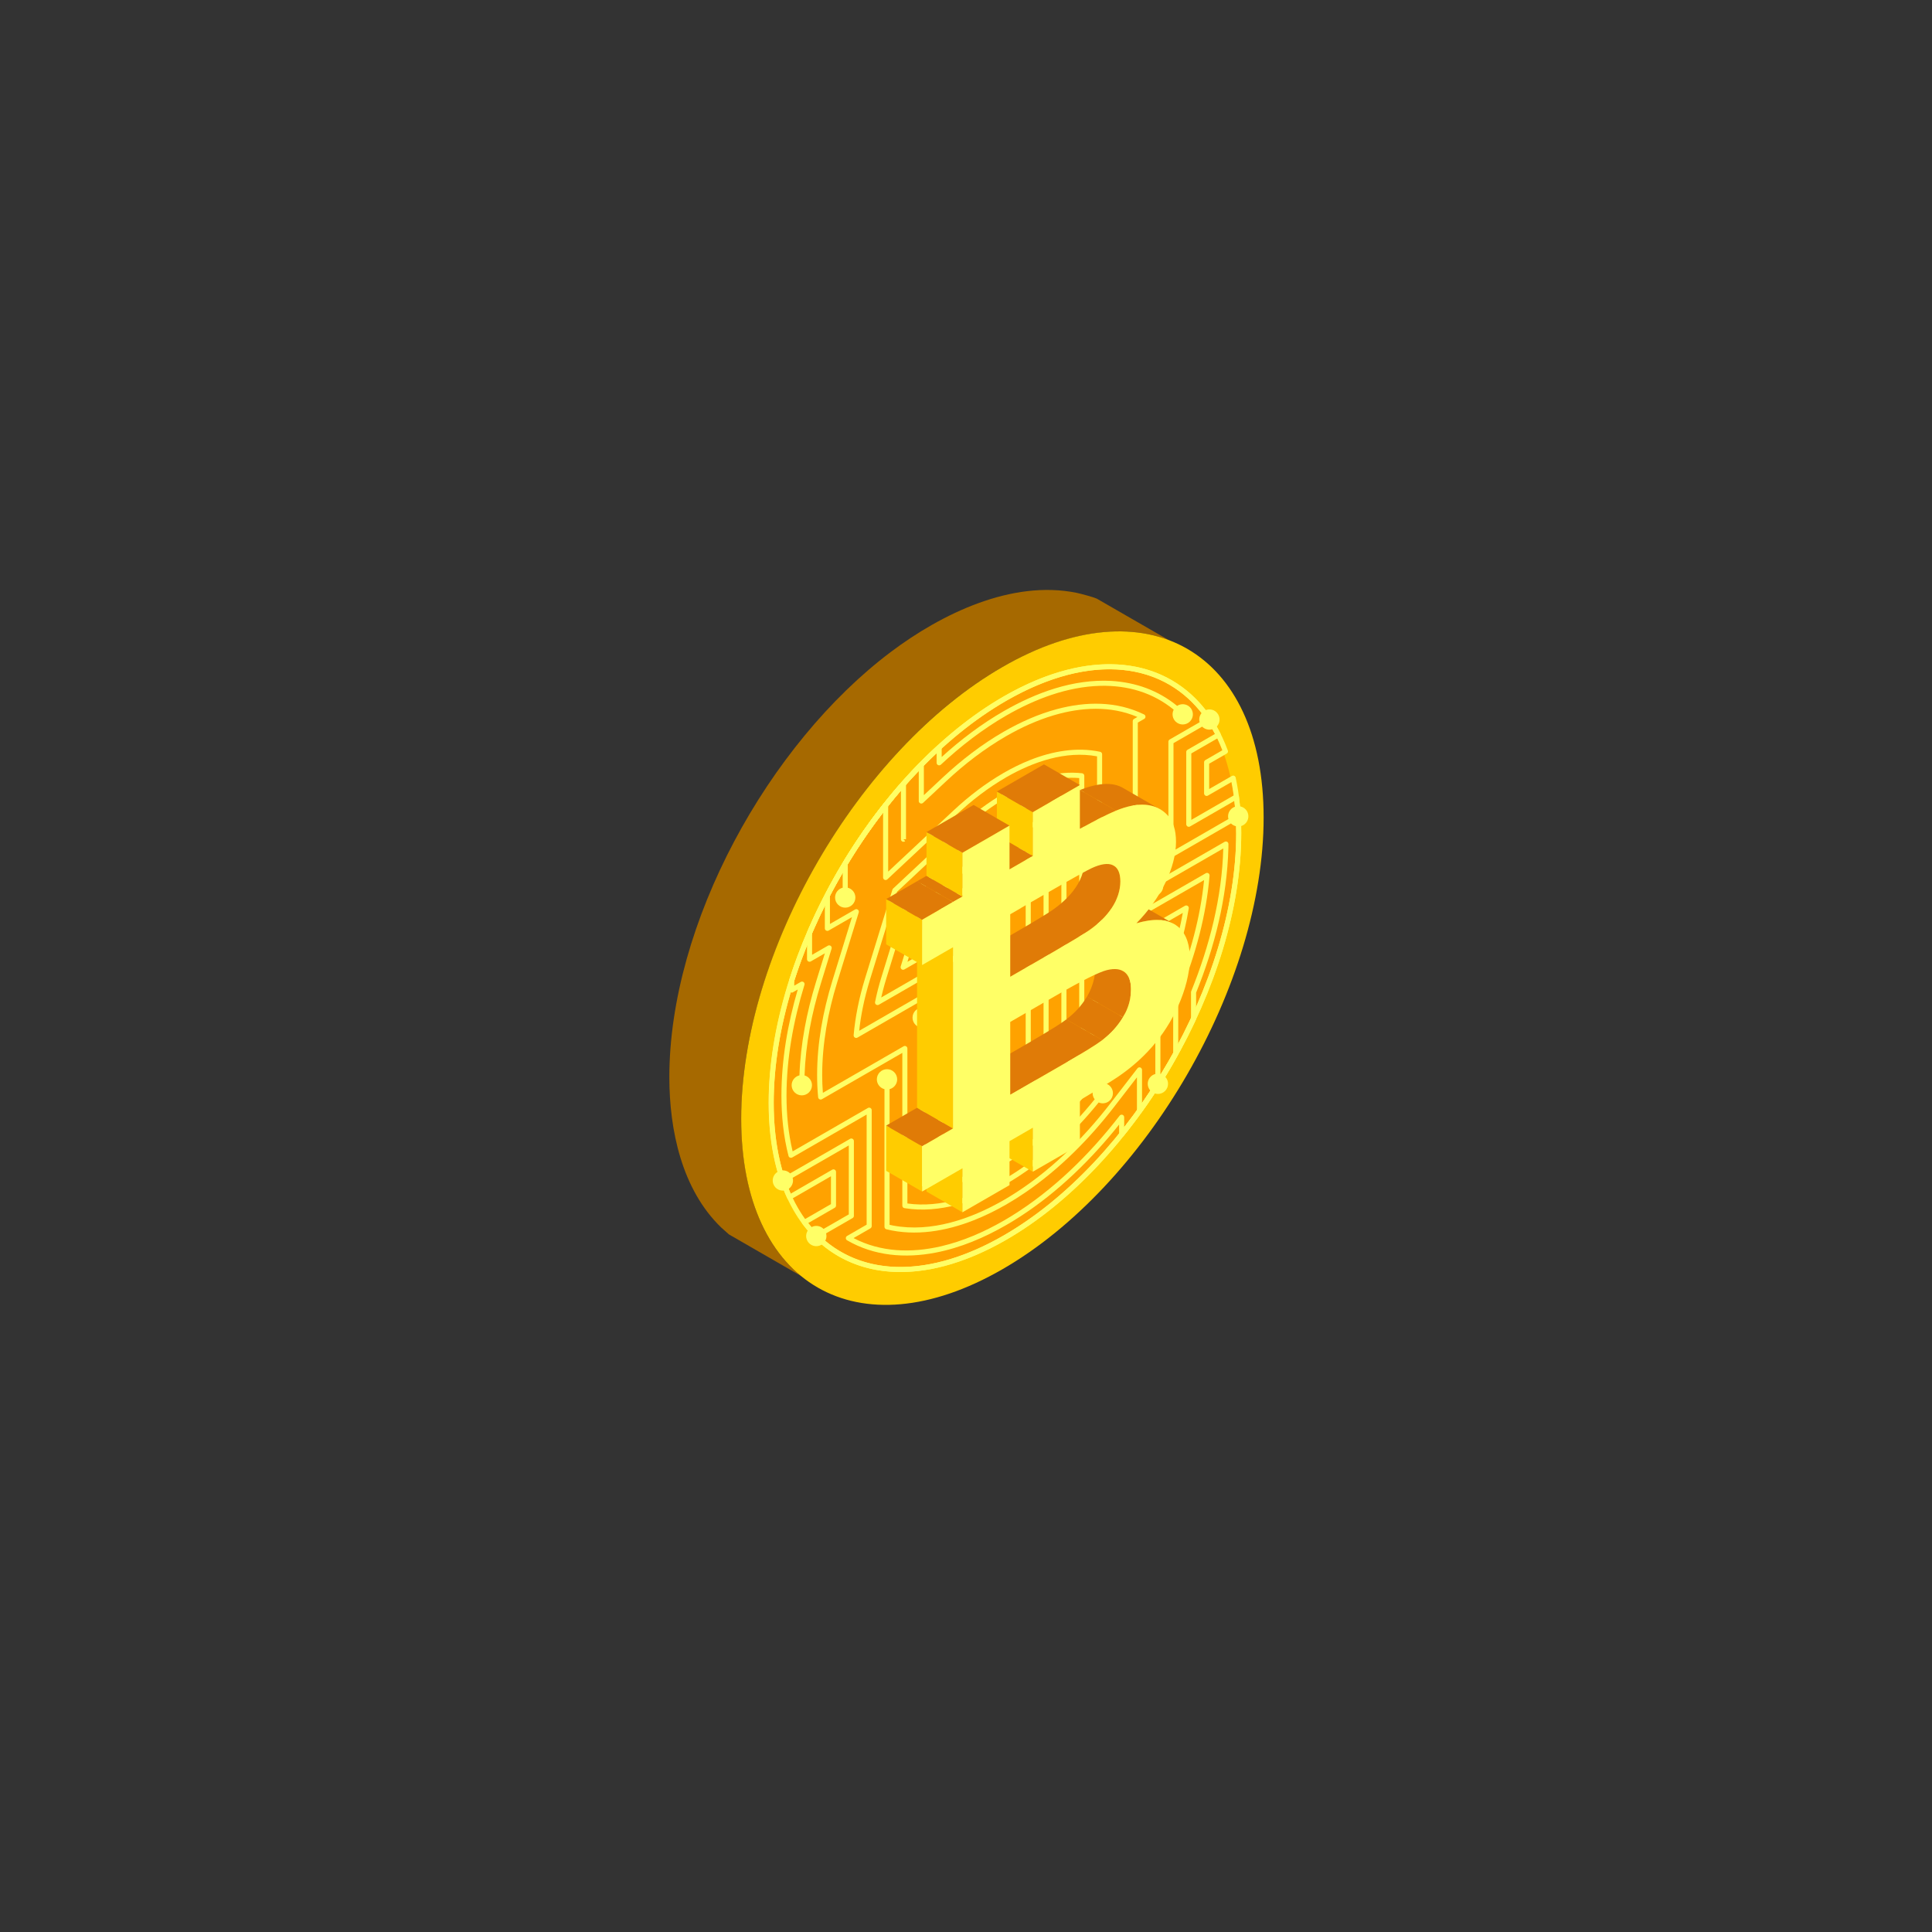 <svg xmlns="http://www.w3.org/2000/svg" width="375" viewBox="0 0 375 375" height="375" version="1.0"><rect x="0" y="0" width="375" height="375" fill="#333333" stroke="none"/><defs><clipPath id="a"><path d="M 129.844 114 L 227 114 L 227 248 L 129.844 248 Z M 129.844 114"/></clipPath><clipPath id="b"><path d="M 143 122 L 245.344 122 L 245.344 254 L 143 254 Z M 143 122"/></clipPath></defs><g clip-path="url(#a)"><path fill="#A66900" d="M 226.82 124.223 L 212.867 116.184 C 212.215 115.891 209.734 115.223 208.965 115.066 C 196.344 112.508 182.719 119.16 172.898 126.551 C 149.164 144.398 129.91 179.242 129.918 209.098 C 129.922 219.344 132.34 230.883 139.988 238.262 L 141.492 239.602 L 155.445 247.645 C 154.379 246.695 153.488 245.918 152.527 244.828 C 143.996 235.191 142.957 220.086 144.453 207.902 C 148.07 178.457 168.668 144.387 194.57 129.465 C 203.457 124.348 214.68 120.668 224.906 123.594 L 226.82 124.223" fill-rule="evenodd"/></g><g clip-path="url(#b)"><path fill="#FC0" d="M 143.867 217.141 C 143.867 249.418 166.566 262.504 194.566 246.363 C 222.57 230.223 245.266 190.973 245.27 158.691 C 245.27 126.41 222.57 113.324 194.57 129.465 C 166.566 145.605 143.871 184.859 143.867 217.141" fill-rule="evenodd"/></g><path fill="#FFA200" d="M 149.191 214.07 C 149.191 242.961 169.504 254.672 194.566 240.227 C 219.629 225.781 239.945 190.652 239.945 161.762 C 239.945 132.871 219.633 121.156 194.57 135.605 C 169.508 150.051 149.195 185.18 149.191 214.07" fill-rule="evenodd"/><path fill="#FFA200" d="M 237.371 145.848 L 233.715 147.957 L 233.715 154.004 L 238.871 151.031 C 239.574 154.281 239.945 157.863 239.945 161.762 C 239.945 190.652 219.629 225.781 194.566 240.227 C 169.504 254.672 149.191 242.961 149.191 214.07 C 149.195 185.18 169.508 150.051 194.57 135.605 C 214.34 124.207 231.152 129.094 237.371 145.848" fill-rule="evenodd"/><path fill="#FFA200" d="M 235.992 142.652 L 230.25 145.961 L 230.25 159.992 L 239.496 154.664 C 239.789 156.898 239.945 159.262 239.945 161.762 C 239.945 190.652 219.629 225.781 194.566 240.227 C 178.043 249.754 163.582 247.902 155.648 237.254 L 161.289 234.004 L 161.289 227.465 L 152.762 232.383 C 150.461 227.445 149.191 221.297 149.191 214.07 C 149.195 185.18 169.508 150.051 194.57 135.605 C 213.023 124.969 228.898 128.512 235.992 142.652" fill-rule="evenodd"/><path fill="#FFA200" d="M 165.691 200.977 L 182.066 191.539 L 182.066 225.355 C 185.926 225.254 190.18 223.926 194.566 221.395 C 200.008 218.262 205.277 213.504 209.895 207.523 L 217.328 197.898 L 217.328 196.07 L 219.367 191.062 C 219.516 190.695 219.66 190.332 219.801 189.965 L 209.477 195.918 L 209.477 150.578 C 205.039 150.074 199.914 151.352 194.57 154.434 C 191.633 156.125 188.719 158.305 185.914 160.93 L 173.195 172.828 L 167.895 190.023 C 166.734 193.789 165.996 197.469 165.691 200.977" fill-rule="evenodd"/><path fill="#FFA200" d="M 169.84 194.598 L 185.527 185.551 L 185.527 220.727 C 188.379 220.32 191.434 219.211 194.566 217.406 C 199.359 214.641 203.996 210.461 208.062 205.191 L 213.867 197.676 L 213.867 197.379 L 206.016 201.902 L 206.016 154.934 C 202.52 154.934 198.617 156.094 194.57 158.426 C 191.984 159.918 189.414 161.836 186.945 164.148 L 175.746 174.625 L 171.074 189.777 C 170.57 191.402 170.16 193.012 169.84 194.598" fill-rule="evenodd"/><path fill="#FFA200" d="M 174.801 187.742 L 188.992 179.566 L 188.992 215.812 C 190.789 215.312 192.66 214.512 194.566 213.414 C 197.328 211.824 200.02 209.695 202.551 207.105 L 202.551 159.523 C 200.047 159.852 197.348 160.816 194.57 162.418 C 192.332 163.707 190.113 165.363 187.977 167.363 L 178.293 176.422 L 174.801 187.742" fill-rule="evenodd"/><path fill="#FFA200" d="M 180.07 180.715 L 192.453 173.578 L 192.453 210.504 C 193.148 210.191 193.855 209.832 194.566 209.422 C 196.109 208.535 197.625 207.449 199.09 206.184 L 199.09 164.438 C 197.633 164.859 196.117 165.52 194.57 166.41 C 192.68 167.496 190.809 168.895 189.004 170.582 L 180.84 178.219 L 180.07 180.715" fill-rule="evenodd"/><path fill="#FF6" d="M 238.074 146.289 L 234.699 148.234 L 234.699 153.152 L 239.117 150.605 C 239.352 150.469 239.652 150.551 239.789 150.785 C 239.812 150.832 239.832 150.879 239.844 150.93 C 240.199 152.578 240.473 154.32 240.656 156.148 C 240.836 157.949 240.93 159.82 240.93 161.758 L 240.926 161.758 C 240.926 176.293 235.824 192.383 227.57 206.656 C 219.32 220.922 207.91 233.383 195.305 240.648 C 187.941 244.891 180.977 246.902 174.793 246.902 C 170.309 246.902 166.238 245.848 162.727 243.824 C 159.215 241.801 156.266 238.805 154.023 234.93 C 150.934 229.582 149.191 222.555 149.191 214.066 C 149.191 199.535 154.297 183.441 162.551 169.172 C 170.801 154.902 182.207 142.445 194.816 135.176 L 194.812 135.176 C 197.59 133.578 200.305 132.297 202.941 131.32 C 210.191 128.641 216.859 128.258 222.527 129.93 C 228.215 131.605 232.879 135.344 236.09 140.895 L 236.094 140.895 C 236.941 142.367 237.688 143.961 238.324 145.676 C 238.414 145.918 238.301 146.18 238.074 146.289 Z M 233.961 147.531 L 237.254 145.629 C 236.672 144.113 235.996 142.695 235.242 141.391 L 235.242 141.387 C 232.16 136.059 227.691 132.473 222.25 130.871 C 216.785 129.258 210.328 129.637 203.281 132.242 C 200.695 133.199 198.027 134.457 195.309 136.027 L 195.305 136.027 C 182.852 143.203 171.57 155.535 163.402 169.664 C 155.23 183.793 150.176 199.711 150.176 214.066 C 150.176 222.375 151.867 229.238 154.875 234.441 C 157.027 238.164 159.855 241.035 163.219 242.973 C 166.582 244.91 170.488 245.922 174.793 245.922 C 180.809 245.922 187.609 243.953 194.812 239.801 C 207.266 232.621 218.547 220.293 226.719 206.16 C 234.891 192.031 239.945 176.113 239.945 161.758 L 239.941 161.758 C 239.941 159.832 239.852 157.996 239.676 156.246 C 239.523 154.703 239.301 153.219 239.02 151.793 L 234.492 154.402 C 234.41 154.461 234.312 154.496 234.203 154.496 C 233.934 154.496 233.711 154.273 233.711 154.004 L 233.711 147.953 L 233.715 147.953 C 233.715 147.785 233.801 147.621 233.961 147.531" fill-rule="evenodd"/><path fill="#FF6" d="M 236.719 143.078 L 231.234 146.238 L 231.234 159.137 L 239.742 154.234 C 239.977 154.102 240.277 154.18 240.414 154.414 C 240.449 154.48 240.473 154.551 240.477 154.621 C 240.625 155.758 240.738 156.922 240.816 158.113 C 240.891 159.285 240.926 160.5 240.926 161.758 C 240.926 176.293 235.824 192.383 227.57 206.656 C 219.32 220.922 207.914 233.379 195.305 240.648 C 187.102 245.379 179.387 247.332 172.699 246.824 C 165.723 246.293 159.871 243.082 155.746 237.547 C 155.582 237.328 155.629 237.02 155.848 236.859 C 155.871 236.844 155.895 236.828 155.918 236.816 L 161.289 233.719 L 161.289 228.312 L 153.5 232.805 C 153.262 232.941 152.961 232.859 152.824 232.625 L 152.805 232.586 C 151.625 230.051 150.711 227.199 150.098 224.055 C 149.504 221.004 149.191 217.668 149.191 214.066 C 149.191 199.535 154.297 183.441 162.551 169.172 C 170.801 154.902 182.207 142.445 194.816 135.176 C 195.848 134.582 196.875 134.031 197.891 133.523 C 206.23 129.352 213.977 128.102 220.535 129.434 C 227.129 130.77 232.516 134.707 236.094 140.895 L 236.109 140.922 C 236.391 141.414 236.66 141.914 236.922 142.43 C 237.039 142.668 236.949 142.953 236.719 143.078 Z M 230.496 145.531 L 235.832 142.457 C 235.648 142.102 235.457 141.754 235.258 141.414 L 235.242 141.387 C 231.809 135.449 226.652 131.676 220.34 130.395 C 213.992 129.105 206.465 130.332 198.332 134.398 C 197.332 134.898 196.32 135.441 195.305 136.027 C 182.852 143.203 171.57 155.535 163.402 169.664 C 155.23 183.793 150.176 199.711 150.176 214.066 C 150.176 217.598 150.48 220.871 151.066 223.871 C 151.625 226.734 152.434 229.344 153.477 231.684 L 161.535 227.035 C 161.609 226.996 161.691 226.969 161.781 226.969 C 162.055 226.969 162.273 227.191 162.273 227.461 L 162.273 234 C 162.273 234.172 162.184 234.336 162.027 234.426 L 156.871 237.398 C 160.797 242.43 166.277 245.348 172.773 245.844 C 179.27 246.34 186.789 244.426 194.812 239.801 C 207.266 232.621 218.547 220.293 226.719 206.16 C 234.891 192.031 239.945 176.113 239.945 161.758 C 239.945 160.543 239.906 159.348 239.832 158.172 C 239.773 157.242 239.691 156.34 239.59 155.457 L 231.02 160.398 C 230.941 160.449 230.844 160.484 230.742 160.484 C 230.469 160.484 230.25 160.262 230.25 159.988 L 230.25 145.957 C 230.25 145.789 230.34 145.625 230.496 145.531" fill-rule="evenodd"/><path fill="#FF6" d="M 235.73 141.367 C 236.676 140.816 236.996 139.621 236.453 138.676 C 235.906 137.734 234.703 137.414 233.758 137.953 C 232.961 138.418 232.609 139.34 232.844 140.188 L 227.035 143.535 C 226.887 143.621 226.793 143.777 226.785 143.941 L 226.785 165.977 C 226.785 166.379 227.242 166.598 227.555 166.387 L 238.934 159.828 C 239.547 160.453 240.527 160.609 241.328 160.156 C 242.27 159.605 242.59 158.414 242.051 157.465 C 241.5 156.523 240.301 156.203 239.352 156.742 C 238.559 157.207 238.203 158.129 238.438 158.977 L 227.773 165.125 L 227.773 144.246 L 233.336 141.039 C 233.953 141.664 234.934 141.82 235.73 141.367 Z M 152.941 230.84 C 152.008 231.383 150.781 231.059 150.246 230.121 C 149.699 229.184 150.027 227.969 150.969 227.43 C 151.754 226.973 152.75 227.133 153.363 227.754 L 164.973 221.062 C 165.285 220.852 165.738 221.07 165.738 221.473 L 165.738 236.016 C 165.73 236.184 165.637 236.34 165.492 236.422 L 160.344 239.391 C 160.578 240.234 160.227 241.156 159.43 241.621 C 158.484 242.164 157.281 241.844 156.734 240.902 C 156.191 239.953 156.516 238.762 157.457 238.211 C 158.258 237.754 159.238 237.91 159.852 238.535 L 164.75 235.711 L 164.75 222.328 L 153.855 228.605 C 154.09 229.449 153.734 230.387 152.941 230.84" fill-rule="evenodd"/><path fill="#FF6" d="M 228.184 140.055 C 228.961 140.816 230.207 140.809 230.973 140.035 C 231.738 139.254 231.723 138.02 230.953 137.25 C 230.273 136.586 229.238 136.508 228.477 137.012 C 224.82 134.012 220.5 132.449 215.676 132.164 C 208.316 131.773 201.105 134.426 194.812 138.039 C 190.508 140.52 186.457 143.578 182.781 146.93 L 182.781 145.07 C 182.781 144.637 182.262 144.418 181.953 144.711 C 178.457 147.906 175.254 151.355 172.266 155.027 C 165.926 162.855 160.664 171.598 156.684 180.848 C 155.375 183.898 154.211 186.988 153.199 190.152 C 153.176 190.223 153.172 190.289 153.176 190.352 L 153.176 192.168 C 153.176 192.574 153.633 192.793 153.941 192.582 L 154.844 192.062 C 152.887 198.738 151.684 205.668 151.676 212.637 C 151.676 216.566 152.066 220.547 153.047 224.359 C 153.141 224.723 153.543 224.816 153.801 224.648 L 168.215 216.34 L 168.215 237.707 L 164.418 239.895 C 164.273 239.977 164.18 240.137 164.176 240.301 C 164.168 240.5 164.27 240.66 164.418 240.746 C 169.707 243.805 175.691 244.27 181.609 243.133 C 186.461 242.191 191.039 240.242 195.305 237.785 C 202.922 233.398 209.664 227.266 215.324 220.582 C 215.969 219.824 216.598 219.055 217.219 218.277 L 217.219 220.191 C 217.219 220.629 217.75 220.852 218.055 220.543 L 218.094 220.5 C 223.656 213.594 228.371 205.957 232.117 197.922 C 232.16 197.836 232.172 197.746 232.164 197.664 L 232.164 192.68 C 235.762 183.801 238.188 174.195 238.43 164.594 C 238.434 164.336 238.438 164.082 238.441 163.824 C 238.441 163.59 238.285 163.391 238.055 163.34 C 237.93 163.312 237.805 163.336 237.703 163.395 L 225.227 170.586 C 224.609 169.957 223.629 169.805 222.832 170.258 C 221.887 170.809 221.566 172 222.109 172.949 C 222.656 173.891 223.859 174.211 224.805 173.672 C 225.602 173.207 225.953 172.285 225.719 171.438 L 237.438 164.684 C 237.191 174.152 234.762 183.641 231.219 192.387 C 231.191 192.445 231.176 192.512 231.176 192.582 L 231.176 197.605 C 227.676 205.102 223.309 212.258 218.203 218.777 L 218.203 216.852 C 218.203 216.738 218.164 216.629 218.09 216.535 C 217.887 216.293 217.512 216.301 217.32 216.551 C 211.48 224.109 204.418 231.039 196.258 236.074 C 195.777 236.367 195.297 236.652 194.812 236.934 C 191 239.125 186.957 240.898 182.664 241.902 C 176.891 243.234 170.957 243.074 165.672 240.312 L 168.922 238.438 C 168.969 238.414 169.012 238.383 169.055 238.344 C 169.148 238.242 169.199 238.133 169.199 237.992 L 169.199 215.488 C 169.199 215.109 168.793 214.871 168.461 215.059 L 153.848 223.484 C 153.004 219.938 152.66 216.277 152.66 212.637 C 152.672 205.352 154.008 198.117 156.141 191.168 C 156.156 191.125 156.164 191.078 156.168 191.035 C 156.18 190.645 155.766 190.395 155.426 190.59 L 154.164 191.316 L 154.164 190.379 C 156.723 182.406 160.277 174.773 164.617 167.617 C 169.387 159.781 175.102 152.488 181.793 146.199 L 181.793 148.059 C 181.797 148.082 181.797 148.109 181.801 148.133 C 181.867 148.527 182.332 148.688 182.625 148.418 C 186.504 144.797 190.707 141.547 195.309 138.891 C 200.863 135.703 207.113 133.285 213.59 133.117 C 218.91 133.004 223.777 134.445 227.816 137.746 C 227.426 138.492 227.555 139.43 228.184 140.055" fill-rule="evenodd"/><path fill="#FF6" d="M 174.141 209.5 C 174.141 208.414 173.254 207.527 172.168 207.527 C 171.082 207.527 170.195 208.414 170.195 209.5 C 170.195 210.414 170.828 211.188 171.676 211.406 L 171.676 238.125 C 171.676 238.371 171.848 238.551 172.051 238.602 L 172.051 238.605 C 177.727 239.996 183.645 238.961 189.004 236.855 C 191.184 235.996 193.273 234.961 195.305 233.797 C 196.609 233.043 197.879 232.238 199.121 231.387 C 205.699 226.867 211.398 221.109 216.27 214.82 L 220.68 209.109 L 220.68 215.645 C 220.68 216.082 221.211 216.301 221.52 215.996 C 221.539 215.973 221.559 215.953 221.574 215.93 C 224.148 212.359 226.508 208.617 228.641 204.762 C 228.695 204.668 228.711 204.566 228.699 204.473 L 228.699 193.551 L 229.172 192.387 C 232.074 185.25 234.129 177.652 234.777 169.961 C 234.797 169.75 234.668 169.539 234.469 169.461 C 234.312 169.402 234.156 169.426 234.031 169.5 L 220.848 177.098 L 220.848 140.254 L 222.09 139.539 C 222.238 139.457 222.332 139.297 222.336 139.133 C 222.344 138.922 222.227 138.754 222.062 138.672 C 216.715 136.059 210.805 136.129 205.152 137.637 C 201.516 138.613 198.07 140.16 194.812 142.031 C 190.527 144.496 186.59 147.551 182.98 150.914 L 179.32 154.34 L 179.32 148.41 C 179.32 147.977 178.785 147.754 178.48 148.062 L 178.473 148.066 C 175.188 151.41 172.16 155 169.371 158.766 C 164.312 165.617 160.047 173.039 156.68 180.859 C 156.648 180.926 156.637 180.996 156.641 181.066 L 156.641 186.184 C 156.641 186.586 157.094 186.805 157.406 186.594 L 160.102 185.039 L 158.379 190.621 C 156.574 196.492 155.387 202.582 155.172 208.727 C 154.305 208.934 153.656 209.715 153.656 210.641 C 153.656 211.727 154.543 212.609 155.629 212.609 C 156.715 212.609 157.605 211.727 157.605 210.641 C 157.605 209.738 156.988 208.973 156.16 208.742 C 156.371 202.695 157.543 196.691 159.324 190.914 L 161.41 184.141 C 161.426 184.098 161.434 184.051 161.434 184.008 C 161.449 183.617 161.031 183.367 160.695 183.559 L 157.625 185.328 L 157.625 181.156 C 161.93 171.18 167.75 161.77 174.816 153.508 C 175.957 152.184 177.125 150.891 178.332 149.629 L 178.332 155.477 C 178.332 155.504 178.336 155.527 178.336 155.555 C 178.402 155.945 178.867 156.105 179.164 155.836 L 183.656 151.633 C 187.199 148.316 191.098 145.316 195.309 142.883 C 198.227 141.203 201.297 139.797 204.527 138.836 C 209.883 137.254 215.59 136.941 220.77 139.164 L 220.141 139.523 C 220.094 139.547 220.051 139.578 220.008 139.621 C 219.914 139.719 219.863 139.832 219.863 139.973 L 219.863 177.953 C 219.863 178.328 220.27 178.566 220.602 178.379 L 233.711 170.824 C 232.988 178.09 231 185.266 228.258 192.016 L 227.754 193.258 C 227.73 193.316 227.715 193.383 227.715 193.457 L 227.715 204.398 C 225.859 207.738 223.848 210.961 221.668 214.094 L 221.668 207.664 C 221.668 207.551 221.629 207.441 221.551 207.348 C 221.352 207.105 220.977 207.113 220.781 207.363 L 215.488 214.219 C 210.082 221.219 203.504 227.656 195.926 232.281 C 195.555 232.508 195.188 232.727 194.812 232.941 C 188.453 236.598 180.77 239.27 173.363 237.883 C 173.129 237.836 172.895 237.789 172.664 237.734 L 172.664 211.406 C 173.512 211.188 174.141 210.414 174.141 209.5" fill-rule="evenodd"/><path fill="#FF6" d="M 222.773 210.367 C 222.773 211.449 223.66 212.336 224.746 212.336 C 225.832 212.336 226.719 211.449 226.719 210.367 C 226.719 209.453 226.086 208.68 225.238 208.461 L 225.238 194.422 L 226.219 192.008 C 228.277 186.938 229.836 181.719 230.738 176.32 C 230.809 175.852 230.281 175.605 229.961 175.836 L 218.301 182.559 C 217.684 181.934 216.703 181.777 215.906 182.234 C 214.965 182.785 214.641 183.977 215.184 184.926 C 215.73 185.867 216.934 186.184 217.879 185.645 C 218.676 185.18 219.027 184.258 218.793 183.414 L 229.582 177.191 C 228.68 182.141 227.199 186.98 225.305 191.637 L 224.293 194.129 C 224.266 194.188 224.25 194.254 224.25 194.328 L 224.25 208.461 C 223.402 208.68 222.773 209.453 222.773 210.367 Z M 212.484 210.984 C 213.152 210.121 214.387 209.965 215.254 210.625 C 216.113 211.301 216.277 212.52 215.609 213.391 C 215.043 214.121 214.062 214.344 213.25 213.988 C 208.238 220.176 202.215 225.809 195.32 229.797 L 195.305 229.805 C 189.441 233.18 182.395 235.621 175.551 234.5 C 175.332 234.461 175.141 234.277 175.141 234.016 L 175.141 204.363 L 159.539 213.355 C 159.348 213.465 159.094 213.449 158.918 213.254 C 158.852 213.176 158.812 213.078 158.801 212.977 C 158.66 211.547 158.602 210.082 158.602 208.645 C 158.602 202.449 159.746 196.285 161.559 190.375 L 165.371 178.012 L 160.867 180.605 C 160.555 180.816 160.102 180.598 160.102 180.195 L 160.102 173.809 C 160.094 173.719 160.109 173.625 160.156 173.527 L 160.543 172.793 C 164.535 165.285 169.359 158.184 174.992 151.805 L 175.016 151.777 C 175.324 151.473 175.855 151.691 175.855 152.129 L 175.855 162.898 L 175.363 162.898 L 175.699 163.258 C 175.633 163.316 175.547 163.367 175.457 163.379 C 175.105 163.449 174.848 163.152 174.871 162.855 L 174.871 153.445 C 169.512 159.684 164.891 166.594 161.09 173.875 L 161.09 179.34 L 165.965 176.531 C 166.301 176.34 166.715 176.586 166.703 176.977 C 166.703 177.023 166.695 177.07 166.68 177.109 L 162.5 190.664 C 160.715 196.445 159.586 202.586 159.586 208.645 L 159.586 208.652 C 159.586 209.812 159.629 210.965 159.719 212.117 L 175.387 203.086 C 175.719 202.895 176.125 203.133 176.125 203.512 L 176.125 233.594 C 182.609 234.512 189.266 232.141 194.812 228.949 C 201.602 225.027 207.543 219.469 212.477 213.375 C 211.953 212.684 211.93 211.711 212.484 210.984" fill-rule="evenodd"/><path fill="#FF6" d="M 181.066 197.523 C 181.066 196.441 180.18 195.555 179.094 195.555 C 178.008 195.555 177.121 196.441 177.121 197.523 C 177.121 198.438 177.754 199.211 178.602 199.43 L 178.602 229.77 C 178.602 230.059 178.836 230.25 179.082 230.262 C 184.766 230.672 190.445 228.609 195.305 225.812 L 195.32 225.805 C 202.059 221.91 207.867 216.277 212.605 210.156 L 221.672 198.414 C 221.742 198.328 221.777 198.223 221.777 198.117 L 221.777 195.293 L 223.266 191.625 C 224.402 188.828 225.371 185.977 226.141 183.059 L 226.16 182.988 C 226.277 182.527 225.754 182.215 225.406 182.457 L 213.922 189.074 L 213.922 146.402 C 213.922 146.148 213.746 145.969 213.535 145.922 C 208.973 144.945 204.246 145.82 199.965 147.508 C 198.18 148.215 196.477 149.059 194.812 150.016 L 194.805 150.02 C 191.266 152.066 188.027 154.559 185.039 157.352 L 172.395 169.18 L 172.395 156.273 C 172.395 155.836 171.863 155.617 171.555 155.922 L 171.516 155.969 C 168.66 159.566 166.043 163.359 163.664 167.289 L 163.645 167.344 L 163.637 167.336 C 163.574 167.438 163.555 167.543 163.562 167.641 L 163.562 172.301 C 162.715 172.52 162.086 173.293 162.086 174.207 C 162.086 175.293 162.973 176.176 164.059 176.176 C 165.145 176.176 166.031 175.293 166.031 174.207 C 166.031 173.293 165.398 172.52 164.551 172.301 L 164.551 167.727 C 166.652 164.262 168.938 160.918 171.406 157.707 L 171.406 170.277 C 171.387 170.57 171.645 170.871 171.996 170.801 C 172.086 170.785 172.172 170.738 172.238 170.676 L 185.715 158.07 C 188.652 155.324 191.824 152.883 195.309 150.867 C 200.531 147.863 206.855 145.664 212.938 146.805 L 212.938 189.926 C 212.938 190.305 213.344 190.543 213.676 190.352 L 224.891 183.891 C 224.184 186.387 223.332 188.852 222.352 191.254 L 220.832 195 C 220.805 195.059 220.789 195.125 220.789 195.199 L 220.789 197.949 L 211.824 209.555 C 207.168 215.578 201.441 221.133 194.812 224.961 C 190.258 227.582 184.922 229.566 179.586 229.305 L 179.586 199.43 C 180.438 199.211 181.066 198.438 181.066 197.523" fill-rule="evenodd"/><path fill="#FF6" d="M 166.766 200.074 L 182.312 191.113 C 182.547 190.977 182.848 191.059 182.98 191.293 C 183.027 191.371 183.047 191.453 183.047 191.539 L 183.051 191.539 L 183.051 224.84 C 184.785 224.746 186.605 224.402 188.488 223.805 C 190.543 223.156 192.664 222.207 194.812 220.969 C 197.512 219.414 200.164 217.457 202.715 215.148 C 205.262 212.844 207.707 210.188 209.996 207.223 L 217.328 197.727 L 217.328 196.07 C 217.328 196.004 217.34 195.941 217.363 195.883 L 219.309 191.098 L 210.215 196.34 C 209.98 196.477 209.68 196.395 209.543 196.16 C 209.496 196.082 209.477 195.996 209.477 195.914 L 209.477 151.023 C 207.422 150.844 205.227 151.055 202.926 151.648 C 200.48 152.281 197.922 153.352 195.309 154.855 C 193.848 155.699 192.395 156.66 190.965 157.734 C 189.543 158.801 188.133 159.988 186.746 161.285 L 174.121 173.094 L 168.855 190.168 C 168.281 192.031 167.812 193.871 167.449 195.676 C 167.152 197.16 166.922 198.625 166.766 200.074 Z M 182.062 192.387 L 166.465 201.379 C 166.375 201.441 166.262 201.477 166.141 201.465 C 165.867 201.441 165.668 201.203 165.691 200.934 C 165.844 199.168 166.109 197.348 166.484 195.484 C 166.855 193.641 167.332 191.766 167.914 189.879 L 173.215 172.695 C 173.238 172.613 173.281 172.531 173.352 172.469 L 186.07 160.57 C 187.477 159.254 188.914 158.043 190.375 156.949 C 191.844 155.848 193.328 154.863 194.812 154.008 L 194.816 154.008 C 197.512 152.453 200.148 151.352 202.68 150.699 C 205.254 150.031 207.715 149.828 209.996 150.086 C 210.258 150.102 210.461 150.316 210.461 150.578 L 210.461 195.062 L 220.043 189.539 C 220.168 189.469 220.324 189.449 220.469 189.508 C 220.723 189.605 220.848 189.887 220.75 190.141 L 220.535 190.691 L 220.312 191.242 L 218.312 196.168 L 218.312 197.875 C 218.316 197.988 218.281 198.102 218.211 198.195 L 210.773 207.824 C 208.453 210.828 205.965 213.531 203.371 215.875 C 200.766 218.234 198.059 220.234 195.305 221.82 C 193.082 223.098 190.898 224.074 188.785 224.746 C 186.656 225.418 184.59 225.785 182.613 225.844 C 182.594 225.844 182.574 225.844 182.559 225.844 C 182.285 225.844 182.062 225.625 182.062 225.352 L 182.062 192.387" fill-rule="evenodd"/><path fill="#FF6" d="M 171.043 193.613 L 185.773 185.125 C 186.008 184.988 186.309 185.07 186.445 185.305 C 186.496 185.391 186.516 185.484 186.512 185.578 L 186.512 220.148 C 187.734 219.938 188.992 219.594 190.281 219.121 C 191.762 218.578 193.277 217.863 194.812 216.977 C 197.188 215.609 199.52 213.891 201.762 211.859 C 204 209.836 206.152 207.5 208.164 204.891 L 212.867 198.801 L 206.75 202.328 C 206.516 202.461 206.215 202.379 206.078 202.145 C 206.035 202.066 206.016 201.984 206.016 201.902 L 206.012 201.902 L 206.012 155.43 C 204.445 155.48 202.801 155.762 201.094 156.285 C 199.223 156.855 197.281 157.711 195.305 158.848 C 194.023 159.586 192.75 160.434 191.484 161.379 C 190.234 162.32 188.996 163.359 187.773 164.504 L 176.668 174.895 L 172.035 189.918 C 171.793 190.707 171.566 191.508 171.359 192.32 C 171.246 192.758 171.141 193.191 171.043 193.613 Z M 185.527 186.402 L 170.578 195.02 C 170.477 195.074 170.355 195.098 170.234 195.074 C 169.969 195.023 169.797 194.762 169.848 194.496 C 170.016 193.672 170.199 192.867 170.402 192.074 C 170.605 191.281 170.836 190.465 171.094 189.629 L 175.762 174.492 C 175.785 174.41 175.828 174.332 175.898 174.266 L 187.098 163.789 C 188.34 162.625 189.609 161.562 190.895 160.594 C 192.188 159.625 193.5 158.758 194.816 158 C 196.859 156.82 198.867 155.938 200.809 155.344 C 202.77 154.746 204.664 154.445 206.461 154.441 L 206.504 154.441 C 206.777 154.441 207 154.66 207 154.934 L 207 201.051 L 214.07 196.973 C 214.152 196.918 214.25 196.883 214.359 196.883 C 214.629 196.883 214.852 197.105 214.852 197.375 L 214.852 197.676 L 214.848 197.676 C 214.848 197.781 214.816 197.887 214.746 197.977 L 208.941 205.492 C 206.898 208.141 204.703 210.52 202.422 212.59 C 200.121 214.668 197.734 216.43 195.305 217.828 C 193.719 218.742 192.152 219.48 190.621 220.043 C 189.074 220.613 187.555 221.004 186.086 221.211 C 186.066 221.211 186.043 221.215 186.02 221.215 C 185.746 221.215 185.527 220.996 185.527 220.723 L 185.527 186.402" fill-rule="evenodd"/><path fill="#FF6" d="M 176.133 186.691 L 189.234 179.137 C 189.469 179 189.773 179.082 189.906 179.316 C 189.957 179.402 189.977 179.496 189.973 179.59 L 189.973 215.152 C 190.652 214.941 191.344 214.684 192.047 214.379 C 192.961 213.984 193.883 213.52 194.812 212.984 C 196.176 212.199 197.52 211.285 198.832 210.246 C 200.098 209.246 201.34 208.129 202.551 206.902 L 202.551 160.094 C 201.496 160.27 200.41 160.559 199.297 160.961 C 197.992 161.434 196.66 162.059 195.305 162.84 C 194.199 163.477 193.098 164.207 192.004 165.027 C 190.926 165.836 189.859 166.734 188.805 167.719 L 179.215 176.691 Z M 188.992 180.414 L 175.539 188.168 C 175.426 188.23 175.285 188.254 175.148 188.211 C 174.891 188.133 174.742 187.855 174.824 187.598 L 178.309 176.293 C 178.332 176.207 178.379 176.129 178.445 176.062 L 188.129 167.004 C 189.203 166 190.301 165.078 191.418 164.242 C 192.535 163.402 193.672 162.648 194.816 161.988 C 196.223 161.18 197.609 160.527 198.961 160.039 C 200.324 159.547 201.652 159.211 202.938 159.043 C 202.973 159.035 203.008 159.031 203.043 159.031 C 203.316 159.031 203.535 159.25 203.535 159.523 L 203.535 207.102 C 203.535 207.227 203.488 207.348 203.395 207.445 C 202.117 208.75 200.797 209.945 199.441 211.016 C 198.086 212.09 196.699 213.031 195.305 213.836 C 194.336 214.395 193.375 214.879 192.434 215.285 C 191.484 215.691 190.543 216.027 189.613 216.285 C 189.57 216.297 189.527 216.301 189.48 216.301 C 189.211 216.301 188.992 216.082 188.992 215.812 L 188.992 180.414" fill-rule="evenodd"/><path fill="#FF6" d="M 181.398 179.66 L 192.699 173.148 C 192.934 173.016 193.234 173.094 193.371 173.328 C 193.414 173.406 193.438 173.492 193.438 173.574 L 193.438 209.73 C 193.551 209.676 193.66 209.617 193.773 209.562 C 194.121 209.383 194.469 209.195 194.812 208.992 C 195.559 208.566 196.309 208.082 197.059 207.543 C 197.75 207.047 198.426 206.52 199.086 205.957 L 199.086 165.102 C 198.578 165.273 198.062 165.473 197.539 165.699 C 196.805 166.02 196.062 166.398 195.309 166.832 L 195.281 166.848 C 194.359 167.379 193.438 167.988 192.527 168.672 C 191.621 169.352 190.719 170.109 189.832 170.938 L 181.762 178.488 Z M 192.449 174.426 L 180.809 181.137 C 180.695 181.203 180.555 181.223 180.418 181.184 C 180.156 181.102 180.012 180.828 180.09 180.566 L 180.855 178.09 C 180.879 178.004 180.926 177.926 180.992 177.859 L 189.16 170.223 C 190.066 169.371 190.996 168.594 191.938 167.887 C 192.875 167.184 193.828 166.551 194.789 165.996 L 194.812 165.98 C 195.598 165.531 196.375 165.137 197.145 164.801 C 197.906 164.469 198.66 164.195 199.402 163.977 C 199.457 163.953 199.516 163.941 199.582 163.941 C 199.852 163.941 200.074 164.164 200.074 164.434 L 200.074 206.184 C 200.074 206.32 200.016 206.457 199.902 206.555 C 199.152 207.203 198.395 207.797 197.633 208.344 C 196.879 208.883 196.098 209.387 195.305 209.844 C 194.941 210.055 194.578 210.25 194.223 210.434 C 193.867 210.613 193.523 210.781 193.184 210.934 C 193.109 210.973 193.031 210.996 192.945 210.996 C 192.672 210.996 192.449 210.773 192.449 210.504 L 192.449 174.426" fill-rule="evenodd"/><path fill="#E07B07" d="M 184.977 175.074 L 178 171.051 L 179.832 169.996 L 186.809 174.016 L 184.977 175.074" fill-rule="evenodd"/><path fill="#FC0" d="M 186.809 174.016 L 179.832 169.996 L 179.832 161.504 L 186.809 165.523 L 186.809 174.016" fill-rule="evenodd"/><path fill="#FC0" d="M 200.469 166.141 L 193.496 162.121 L 193.496 153.629 L 200.469 157.648 L 200.469 166.141" fill-rule="evenodd"/><path fill="#E07B07" d="M 195.945 168.75 L 188.973 164.73 L 193.496 162.121 L 200.469 166.141 L 195.945 168.75" fill-rule="evenodd"/><path fill="#E07B07" d="M 186.809 165.523 L 179.832 161.504 L 188.973 156.238 L 195.945 160.258 L 186.809 165.523" fill-rule="evenodd"/><path fill="#E07B07" d="M 200.469 157.648 L 193.496 153.629 L 202.633 148.363 L 209.605 152.383 L 200.469 157.648" fill-rule="evenodd"/><path fill="#E07B07" d="M 209.605 160.898 L 202.633 156.879 C 204.781 155.684 207.391 154.27 209.652 153.324 L 216.629 157.344 C 214.367 158.293 211.754 159.707 209.605 160.898" fill-rule="evenodd"/><path fill="#E07B07" d="M 216.629 157.344 L 209.652 153.324 C 212.039 152.367 215.27 151.555 217.711 152.789 L 224.688 156.809 C 222.008 155.637 219.238 156.301 216.629 157.344" fill-rule="evenodd"/><path fill="#E07B07" d="M 220.574 179.211 L 213.602 175.188 C 215.816 174.559 218.621 174.094 220.762 175.242 L 227.734 179.266 C 225.477 178.137 222.914 178.543 220.574 179.211" fill-rule="evenodd"/><path fill="#FC0" d="M 200.469 227.43 L 193.496 223.41 L 193.496 214.871 L 200.469 218.891 L 200.469 227.43" fill-rule="evenodd"/><path fill="#FC0" d="M 186.809 235.305 L 179.832 231.281 L 179.832 222.746 L 186.809 226.766 L 186.809 235.305" fill-rule="evenodd"/><path fill="#FC0" d="M 178.98 231.277 L 172.004 227.258 L 172.004 218.473 L 178.98 222.492 L 178.98 231.277" fill-rule="evenodd"/><path fill="#E07B07" d="M 178.98 222.492 L 172.004 218.473 L 178 215.016 L 184.977 219.035 L 178.98 222.492" fill-rule="evenodd"/><path fill="#FC0" d="M 184.977 219.035 L 178 215.016 L 178 179.84 L 184.977 183.859 L 184.977 219.035" fill-rule="evenodd"/><path fill="#FC0" d="M 178.98 187.316 L 172.004 183.293 L 172.004 174.508 L 178.98 178.531 L 178.98 187.316" fill-rule="evenodd"/><path fill="#E07B07" d="M 178.98 178.531 L 172.004 174.508 L 178 171.051 L 184.977 175.074 L 178.98 178.531" fill-rule="evenodd"/><path fill="#E07B07" d="M 196.086 189.594 L 189.109 185.57 C 193.656 182.953 198.871 180.043 203.266 177.305 C 206.898 175.043 210.66 171.41 210.477 166.777 C 210.43 165.594 210.141 164.477 209.031 163.906 L 216.492 168.234 C 218.035 169.555 217.445 172.781 216.773 174.387 C 215.441 177.594 212.742 179.793 209.871 181.555 C 205.484 184.258 200.586 187 196.086 189.594" fill-rule="evenodd"/><path fill="#E07B07" d="M 196.086 212.504 L 189.109 208.484 C 193.621 205.883 198.453 203.172 202.973 200.457 C 204.152 199.746 205.887 198.691 206.973 197.867 L 213.949 201.887 C 212.219 203.203 208.273 205.477 206.352 206.586 L 196.086 212.504" fill-rule="evenodd"/><path fill="#E07B07" d="M 213.949 201.887 L 206.973 197.867 C 208.641 196.594 209.898 195.23 210.996 193.438 L 217.969 197.457 C 216.875 199.25 215.617 200.613 213.949 201.887" fill-rule="evenodd"/><path fill="#E07B07" d="M 217.969 197.457 L 210.996 193.438 C 212.203 191.387 213.004 188.547 212.324 186.246 C 212.098 185.477 211.734 184.926 211.062 184.488 L 218.348 188.727 C 220.23 190.281 219.539 194.234 218.574 196.316 L 217.969 197.457" fill-rule="evenodd"/><path fill="#FF6" d="M 184.977 175.074 L 186.809 174.016 L 186.809 165.523 L 195.945 160.258 L 195.945 168.75 L 200.469 166.141 L 200.469 157.648 L 209.605 152.383 L 209.605 160.898 C 212.625 159.219 214.965 158.035 216.629 157.344 C 220.934 155.566 224.348 155.836 226.578 158.18 C 227.699 159.359 228.262 161.102 228.262 163.371 C 228.262 168.348 225.301 174.422 220.574 179.211 C 223.906 178.234 226.461 178.359 228.262 179.578 C 231.652 181.895 231.684 187.742 229.207 194.016 C 226.773 200.172 222.625 205.18 217.012 209 C 215.758 209.848 213.289 211.367 209.605 213.555 L 209.605 222.164 L 200.469 227.43 L 200.469 218.891 L 195.945 221.5 L 195.945 230.035 L 186.809 235.305 L 186.809 226.766 L 178.98 231.277 L 178.98 222.492 L 184.977 219.035 L 184.977 183.859 L 178.98 187.316 L 178.98 178.531 Z M 198.207 176.23 L 196.086 177.457 L 196.086 189.594 C 199.773 187.465 209.207 182.09 211.367 180.598 C 214.98 178.105 217.461 174.676 217.461 171.109 C 217.461 167.73 215.441 166.863 211.891 168.508 C 210.156 169.316 202.379 173.809 198.207 176.211 Z M 196.086 198.359 L 196.086 212.504 L 206.352 206.586 C 210.336 204.293 212.875 202.715 213.949 201.887 C 215.594 200.645 216.938 199.172 217.969 197.457 C 219.004 195.734 219.527 193.945 219.527 192.066 C 219.527 188.938 217.934 187.551 214.867 188.293 C 213.359 188.66 210.078 190.293 205.035 193.199 L 196.086 198.359" fill-rule="evenodd"/></svg>